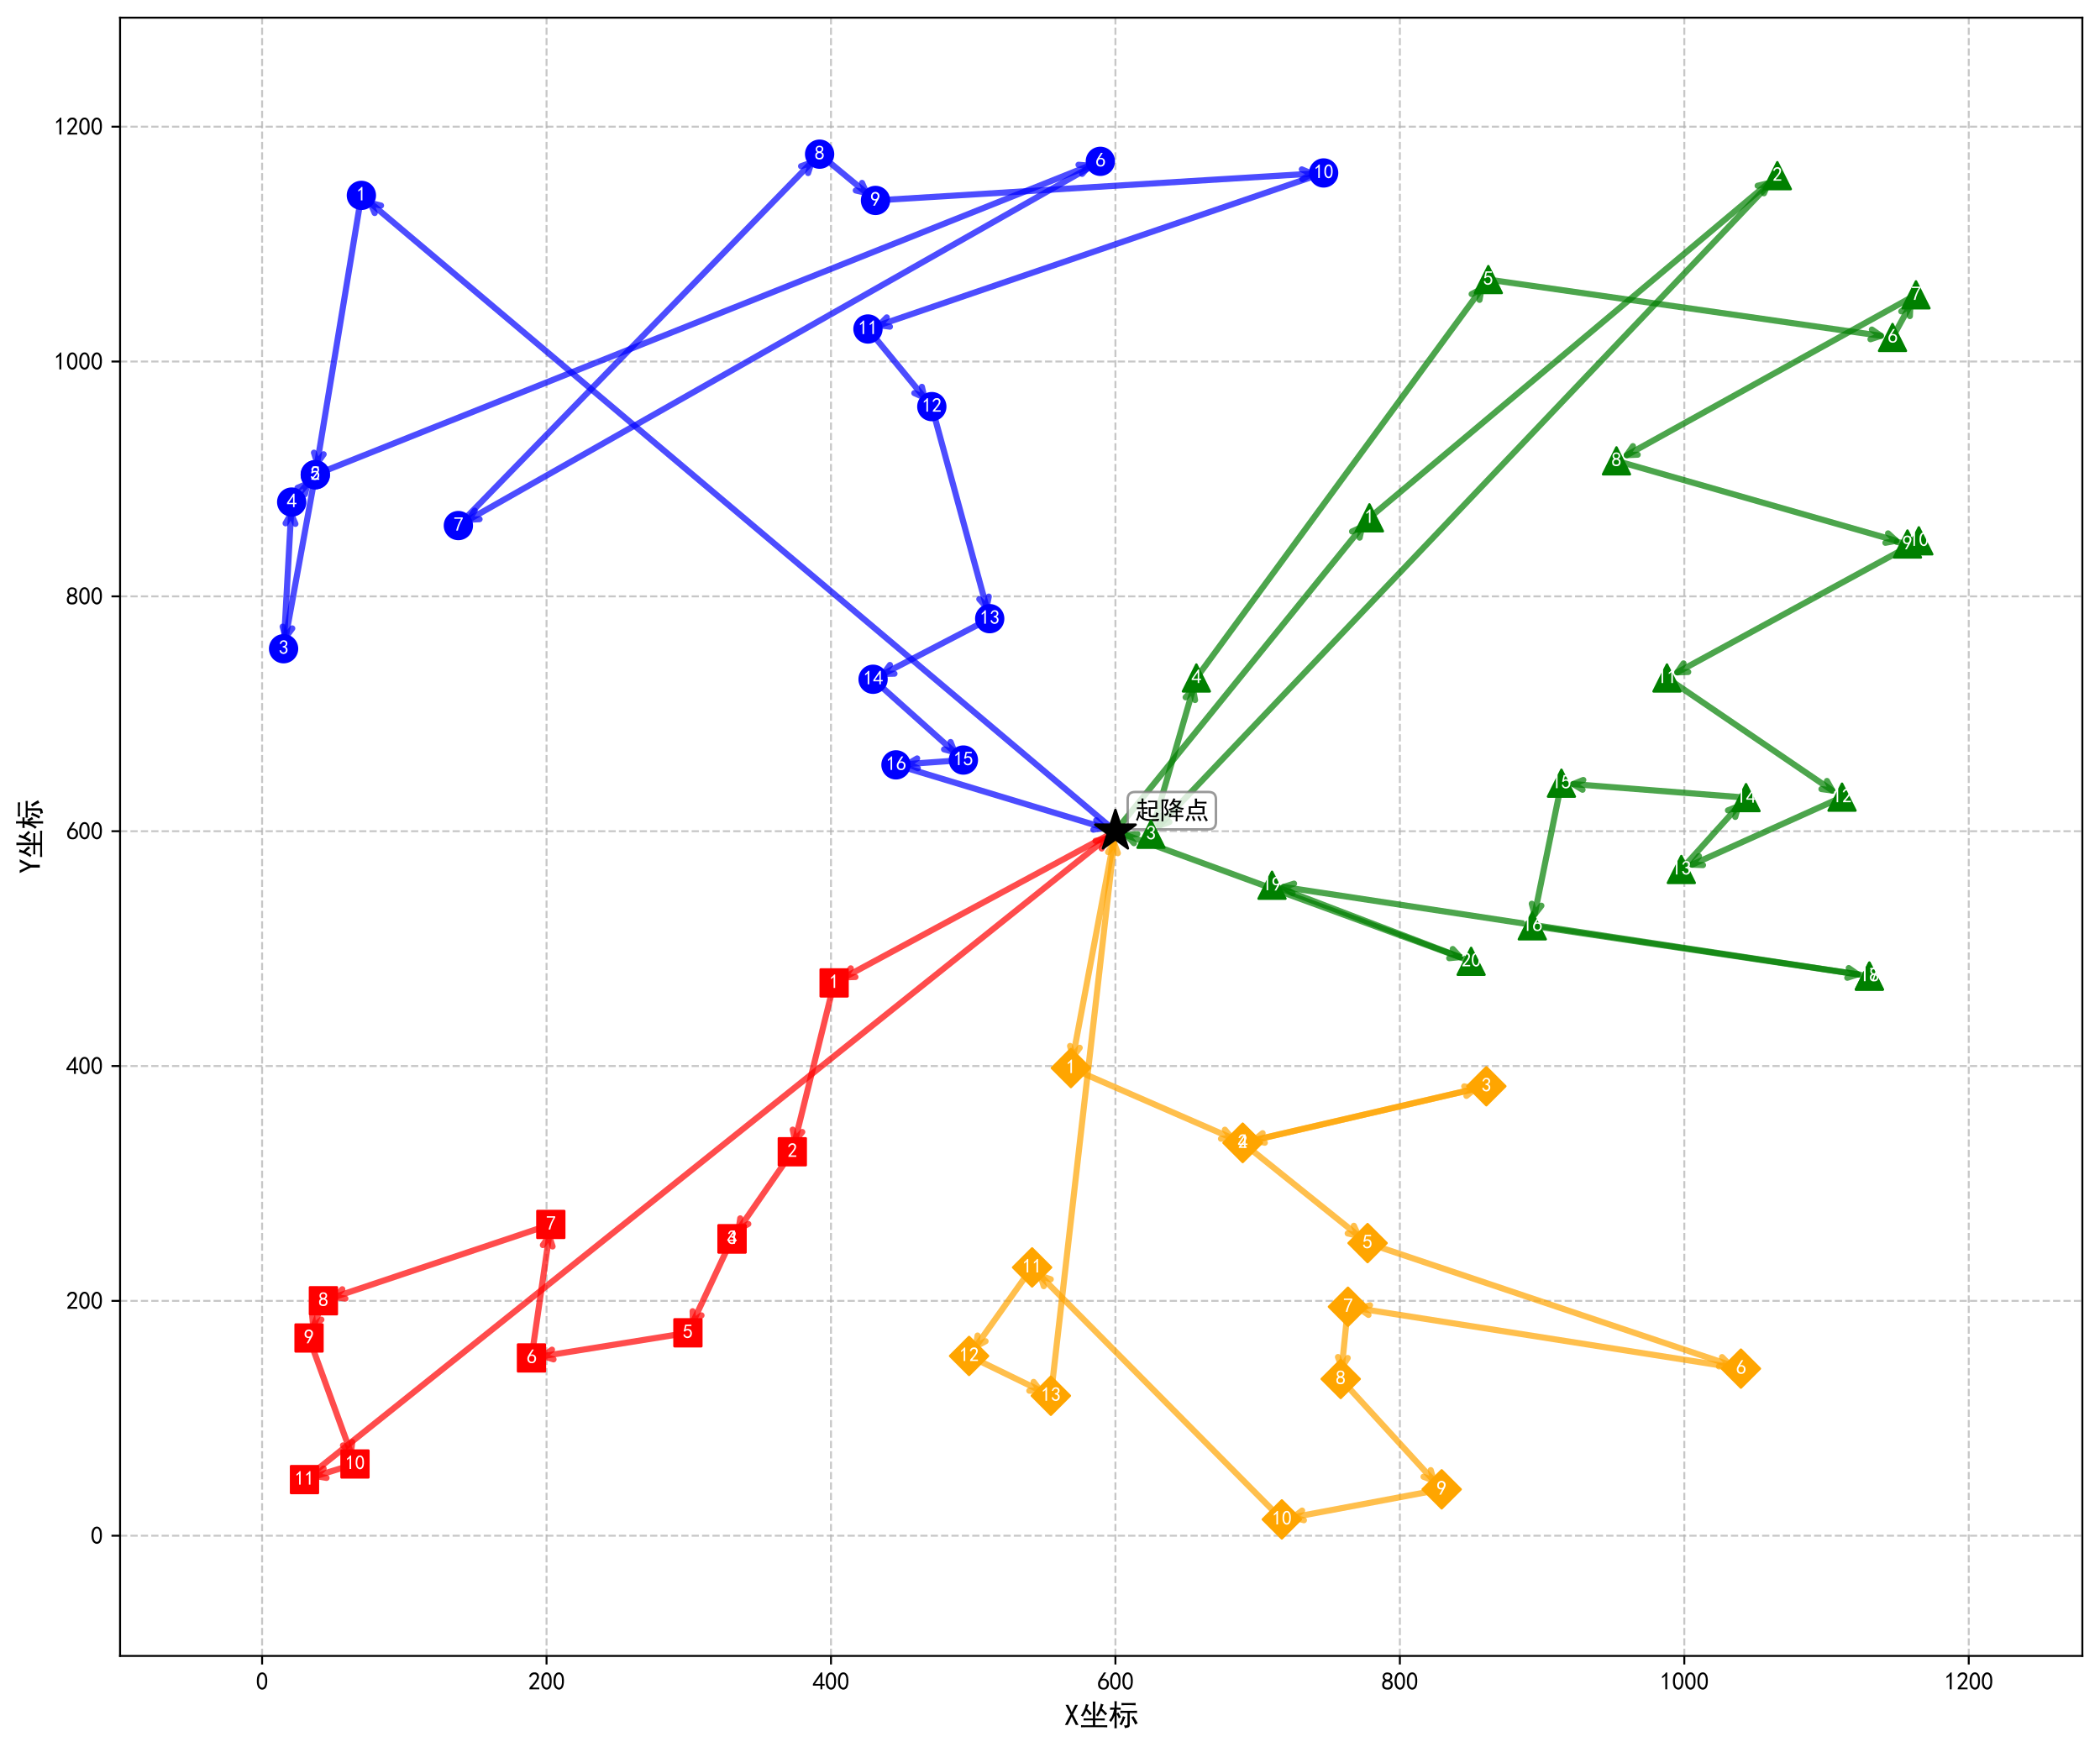 <?xml version="1.0" encoding="utf-8" standalone="no"?>
<!DOCTYPE svg PUBLIC "-//W3C//DTD SVG 1.1//EN"
  "http://www.w3.org/Graphics/SVG/1.1/DTD/svg11.dtd">
<svg xmlns:xlink="http://www.w3.org/1999/xlink" width="856.765pt" height="712.77pt" viewBox="0 0 856.765 712.77" xmlns="http://www.w3.org/2000/svg" version="1.1">
 <defs>
  <style type="text/css">*{stroke-linejoin: round; stroke-linecap: butt}</style>
 </defs>
 <g id="figure_1">
  <g id="patch_1">
   <path d="M 0 712.77 
L 856.765 712.77 
L 856.765 0 
L 0 0 
z
" style="fill: #ffffff"/>
  </g>
  <g id="axes_1">
   <g id="patch_2">
    <path d="M 48.981 675.663 
L 849.565 675.663 
L 849.565 7.2 
L 48.981 7.2 
z
" style="fill: #ffffff"/>
   </g>
   <g id="matplotlib.axis_1">
    <g id="xtick_1">
     <g id="line2d_1">
      <path d="M 106.935 675.663 
L 106.935 7.2 
" clip-path="url(#pfba1a76e49)" style="fill: none; stroke-dasharray: 2.96,1.28; stroke-dashoffset: 0; stroke: #b0b0b0; stroke-opacity: 0.7; stroke-width: 0.8"/>
     </g>
     <g id="line2d_2">
      <defs>
       <path id="m1abb81db23" d="M 0 0 
L 0 3.5 
" style="stroke: #000000; stroke-width: 0.8"/>
      </defs>
      <g>
       <use xlink:href="#m1abb81db23" x="106.935" y="675.663" style="stroke: #000000; stroke-width: 0.8"/>
      </g>
     </g>
     <g id="text_1">
      <!-- 0 -->
      <g transform="translate(104.435 689.538) scale(0.1 -0.1)">
       <defs>
        <path id="SimHei-30" d="M 225 2537 
Q 250 3200 412 3587 
Q 575 3975 875 4225 
Q 1175 4475 1612 4475 
Q 2050 4475 2375 4112 
Q 2700 3750 2800 3200 
Q 2900 2650 2862 1937 
Q 2825 1225 2612 775 
Q 2400 325 1975 150 
Q 1550 -25 1125 187 
Q 700 400 525 750 
Q 350 1100 275 1487 
Q 200 1875 225 2537 
z
M 750 2687 
Q 675 2000 800 1462 
Q 925 925 1212 700 
Q 1500 475 1800 612 
Q 2100 750 2237 1162 
Q 2375 1575 2375 2062 
Q 2375 2550 2337 2950 
Q 2300 3350 2112 3675 
Q 1925 4000 1612 4012 
Q 1300 4025 1062 3700 
Q 825 3375 750 2687 
z
" transform="scale(0.016)"/>
       </defs>
       <use xlink:href="#SimHei-30"/>
      </g>
     </g>
    </g>
    <g id="xtick_2">
     <g id="line2d_3">
      <path d="M 222.982 675.663 
L 222.982 7.2 
" clip-path="url(#pfba1a76e49)" style="fill: none; stroke-dasharray: 2.96,1.28; stroke-dashoffset: 0; stroke: #b0b0b0; stroke-opacity: 0.7; stroke-width: 0.8"/>
     </g>
     <g id="line2d_4">
      <g>
       <use xlink:href="#m1abb81db23" x="222.982" y="675.663" style="stroke: #000000; stroke-width: 0.8"/>
      </g>
     </g>
     <g id="text_2">
      <!-- 200 -->
      <g transform="translate(215.482 689.538) scale(0.1 -0.1)">
       <defs>
        <path id="SimHei-32" d="M 300 250 
Q 325 625 650 925 
Q 975 1225 1475 1862 
Q 1975 2500 2125 2850 
Q 2275 3200 2237 3450 
Q 2200 3700 2000 3862 
Q 1800 4025 1537 4000 
Q 1275 3975 1037 3800 
Q 800 3625 675 3275 
L 200 3350 
Q 400 3925 712 4187 
Q 1025 4450 1450 4475 
Q 1700 4500 1900 4462 
Q 2100 4425 2312 4287 
Q 2525 4150 2662 3875 
Q 2800 3600 2762 3212 
Q 2725 2825 2375 2287 
Q 2025 1750 1025 600 
L 2825 600 
L 2825 150 
L 300 150 
L 300 250 
z
" transform="scale(0.016)"/>
       </defs>
       <use xlink:href="#SimHei-32"/>
       <use xlink:href="#SimHei-30" x="50"/>
       <use xlink:href="#SimHei-30" x="100"/>
      </g>
     </g>
    </g>
    <g id="xtick_3">
     <g id="line2d_5">
      <path d="M 339.029 675.663 
L 339.029 7.2 
" clip-path="url(#pfba1a76e49)" style="fill: none; stroke-dasharray: 2.96,1.28; stroke-dashoffset: 0; stroke: #b0b0b0; stroke-opacity: 0.7; stroke-width: 0.8"/>
     </g>
     <g id="line2d_6">
      <g>
       <use xlink:href="#m1abb81db23" x="339.029" y="675.663" style="stroke: #000000; stroke-width: 0.8"/>
      </g>
     </g>
     <g id="text_3">
      <!-- 400 -->
      <g transform="translate(331.529 689.538) scale(0.1 -0.1)">
       <defs>
        <path id="SimHei-34" d="M 2000 1100 
L 75 1100 
L 75 1525 
L 2100 4450 
L 2475 4450 
L 2475 1525 
L 3075 1525 
L 3075 1100 
L 2475 1100 
L 2475 150 
L 2000 150 
L 2000 1100 
z
M 2000 1525 
L 2000 3500 
L 600 1525 
L 2000 1525 
z
" transform="scale(0.016)"/>
       </defs>
       <use xlink:href="#SimHei-34"/>
       <use xlink:href="#SimHei-30" x="50"/>
       <use xlink:href="#SimHei-30" x="100"/>
      </g>
     </g>
    </g>
    <g id="xtick_4">
     <g id="line2d_7">
      <path d="M 455.075 675.663 
L 455.075 7.2 
" clip-path="url(#pfba1a76e49)" style="fill: none; stroke-dasharray: 2.96,1.28; stroke-dashoffset: 0; stroke: #b0b0b0; stroke-opacity: 0.7; stroke-width: 0.8"/>
     </g>
     <g id="line2d_8">
      <g>
       <use xlink:href="#m1abb81db23" x="455.075" y="675.663" style="stroke: #000000; stroke-width: 0.8"/>
      </g>
     </g>
     <g id="text_4">
      <!-- 600 -->
      <g transform="translate(447.575 689.538) scale(0.1 -0.1)">
       <defs>
        <path id="SimHei-36" d="M 250 1612 
Q 275 1975 387 2225 
Q 500 2475 725 2850 
L 1750 4450 
L 2325 4450 
L 1275 2800 
Q 1950 2975 2350 2750 
Q 2750 2525 2887 2237 
Q 3025 1950 3037 1612 
Q 3050 1275 2937 950 
Q 2825 625 2537 362 
Q 2250 100 1737 75 
Q 1225 50 862 262 
Q 500 475 362 862 
Q 225 1250 250 1612 
z
M 1025 787 
Q 1250 550 1625 525 
Q 2000 500 2250 775 
Q 2500 1050 2500 1575 
Q 2500 2100 2187 2300 
Q 1875 2500 1487 2450 
Q 1100 2400 925 2075 
Q 750 1750 775 1387 
Q 800 1025 1025 787 
z
" transform="scale(0.016)"/>
       </defs>
       <use xlink:href="#SimHei-36"/>
       <use xlink:href="#SimHei-30" x="50"/>
       <use xlink:href="#SimHei-30" x="100"/>
      </g>
     </g>
    </g>
    <g id="xtick_5">
     <g id="line2d_9">
      <path d="M 571.122 675.663 
L 571.122 7.2 
" clip-path="url(#pfba1a76e49)" style="fill: none; stroke-dasharray: 2.96,1.28; stroke-dashoffset: 0; stroke: #b0b0b0; stroke-opacity: 0.7; stroke-width: 0.8"/>
     </g>
     <g id="line2d_10">
      <g>
       <use xlink:href="#m1abb81db23" x="571.122" y="675.663" style="stroke: #000000; stroke-width: 0.8"/>
      </g>
     </g>
     <g id="text_5">
      <!-- 800 -->
      <g transform="translate(563.622 689.538) scale(0.1 -0.1)">
       <defs>
        <path id="SimHei-38" d="M 175 1375 
Q 175 1675 325 1962 
Q 475 2250 825 2425 
Q 525 2600 425 2812 
Q 325 3025 312 3300 
Q 300 3575 387 3775 
Q 475 3975 650 4150 
Q 825 4325 1037 4387 
Q 1250 4450 1500 4450 
Q 1750 4450 1950 4400 
Q 2150 4350 2375 4187 
Q 2600 4025 2700 3725 
Q 2800 3425 2687 3025 
Q 2575 2625 2100 2400 
Q 2525 2275 2700 2012 
Q 2875 1750 2875 1375 
Q 2875 1000 2762 775 
Q 2650 550 2512 400 
Q 2375 250 2137 162 
Q 1900 75 1537 75 
Q 1175 75 912 162 
Q 650 250 475 425 
Q 300 600 237 837 
Q 175 1075 175 1375 
z
M 687 1400 
Q 675 1100 787 875 
Q 900 650 1200 587 
Q 1500 525 1825 600 
Q 2150 675 2275 950 
Q 2400 1225 2362 1500 
Q 2325 1775 2050 1962 
Q 1775 2150 1450 2125 
Q 1125 2100 912 1900 
Q 700 1700 687 1400 
z
M 775 3350 
Q 775 3100 950 2875 
Q 1125 2650 1500 2650 
Q 1875 2650 2062 2875 
Q 2250 3100 2237 3412 
Q 2225 3725 2012 3875 
Q 1800 4025 1437 4000 
Q 1075 3975 925 3787 
Q 775 3600 775 3350 
z
" transform="scale(0.016)"/>
       </defs>
       <use xlink:href="#SimHei-38"/>
       <use xlink:href="#SimHei-30" x="50"/>
       <use xlink:href="#SimHei-30" x="100"/>
      </g>
     </g>
    </g>
    <g id="xtick_6">
     <g id="line2d_11">
      <path d="M 687.169 675.663 
L 687.169 7.2 
" clip-path="url(#pfba1a76e49)" style="fill: none; stroke-dasharray: 2.96,1.28; stroke-dashoffset: 0; stroke: #b0b0b0; stroke-opacity: 0.7; stroke-width: 0.8"/>
     </g>
     <g id="line2d_12">
      <g>
       <use xlink:href="#m1abb81db23" x="687.169" y="675.663" style="stroke: #000000; stroke-width: 0.8"/>
      </g>
     </g>
     <g id="text_6">
      <!-- 1000 -->
      <g transform="translate(677.169 689.538) scale(0.1 -0.1)">
       <defs>
        <path id="SimHei-31" d="M 1400 3600 
Q 1075 3275 575 2975 
L 575 3450 
Q 1200 3875 1600 4450 
L 1900 4450 
L 1900 150 
L 1400 150 
L 1400 3600 
z
" transform="scale(0.016)"/>
       </defs>
       <use xlink:href="#SimHei-31"/>
       <use xlink:href="#SimHei-30" x="50"/>
       <use xlink:href="#SimHei-30" x="100"/>
       <use xlink:href="#SimHei-30" x="150"/>
      </g>
     </g>
    </g>
    <g id="xtick_7">
     <g id="line2d_13">
      <path d="M 803.216 675.663 
L 803.216 7.2 
" clip-path="url(#pfba1a76e49)" style="fill: none; stroke-dasharray: 2.96,1.28; stroke-dashoffset: 0; stroke: #b0b0b0; stroke-opacity: 0.7; stroke-width: 0.8"/>
     </g>
     <g id="line2d_14">
      <g>
       <use xlink:href="#m1abb81db23" x="803.216" y="675.663" style="stroke: #000000; stroke-width: 0.8"/>
      </g>
     </g>
     <g id="text_7">
      <!-- 1200 -->
      <g transform="translate(793.216 689.538) scale(0.1 -0.1)">
       <use xlink:href="#SimHei-31"/>
       <use xlink:href="#SimHei-32" x="50"/>
       <use xlink:href="#SimHei-30" x="100"/>
       <use xlink:href="#SimHei-30" x="150"/>
      </g>
     </g>
    </g>
    <g id="text_8">
     <!-- X坐标 -->
     <g transform="translate(434.273 704.07) scale(0.12 -0.12)">
      <defs>
       <path id="SimHei-58" d="M 3000 125 
L 2400 125 
L 1550 1875 
L 700 125 
L 100 125 
L 1275 2375 
L 225 4400 
L 825 4400 
L 1550 2850 
L 2275 4400 
L 2875 4400 
L 1825 2375 
L 3000 125 
z
" transform="scale(0.016)"/>
       <path id="SimHei-5750" d="M 3450 5100 
Q 3425 4675 3425 4150 
L 3425 1500 
L 4550 1500 
Q 4975 1500 5450 1525 
L 5450 1075 
Q 5000 1100 4500 1100 
L 3425 1100 
L 3425 50 
L 5075 50 
Q 5500 50 5975 75 
L 5975 -375 
Q 5525 -350 5075 -350 
L 1475 -350 
Q 925 -350 400 -375 
L 400 75 
Q 925 50 1475 50 
L 2925 50 
L 2925 1100 
L 2050 1100 
Q 1450 1100 950 1075 
L 950 1525 
Q 1450 1500 2050 1500 
L 2925 1500 
L 2925 4150 
Q 2925 4675 2900 5100 
L 3450 5100 
z
M 5200 4450 
Q 5050 4250 4825 3600 
Q 5200 3300 5975 2500 
Q 5775 2400 5575 2150 
Q 5075 2800 4650 3150 
Q 4375 2500 3975 1925 
Q 3725 2125 3525 2200 
Q 3875 2575 4212 3362 
Q 4550 4150 4600 4650 
Q 4900 4525 5200 4450 
z
M 350 2150 
Q 600 2375 950 3087 
Q 1300 3800 1450 4575 
Q 1625 4475 2050 4400 
Q 1950 4275 1862 4050 
Q 1775 3825 1700 3575 
Q 2400 2950 2700 2475 
Q 2425 2325 2250 2150 
Q 2025 2550 1887 2725 
Q 1750 2900 1500 3125 
Q 1250 2525 800 1875 
Q 575 2050 350 2150 
z
" transform="scale(0.016)"/>
       <path id="SimHei-6807" d="M 1275 4400 
Q 1275 4800 1250 5175 
L 1750 5175 
Q 1725 4825 1725 4400 
L 1725 3800 
Q 2125 3800 2575 3825 
L 2575 3350 
Q 2125 3375 1725 3375 
L 1725 2525 
Q 1900 2650 2075 2800 
Q 2400 2275 2650 1775 
Q 2375 1650 2175 1500 
Q 2025 2000 1725 2425 
L 1725 475 
Q 1725 -50 1750 -575 
L 1250 -575 
Q 1275 -25 1275 475 
L 1275 2100 
Q 1025 1400 500 750 
Q 350 950 125 1125 
Q 550 1550 812 2187 
Q 1075 2825 1150 3375 
Q 675 3375 325 3325 
L 325 3825 
Q 800 3800 1275 3800 
L 1275 4400 
z
M 5175 3125 
Q 5675 3125 6050 3150 
L 6050 2675 
Q 5675 2700 5275 2700 
L 4500 2700 
L 4500 175 
Q 4500 -225 4275 -350 
Q 4050 -475 3475 -550 
Q 3425 -250 3275 25 
Q 3775 25 3900 62 
Q 4025 100 4025 350 
L 4025 2700 
L 3400 2700 
Q 2775 2700 2500 2650 
L 2500 3150 
Q 2825 3125 3400 3125 
L 5175 3125 
z
M 4900 4775 
Q 5425 4775 5750 4800 
L 5750 4300 
Q 5275 4350 4750 4350 
L 3525 4350 
Q 3125 4350 2750 4300 
L 2750 4800 
Q 3100 4775 3525 4775 
L 4900 4775 
z
M 5275 2025 
Q 5825 1175 6200 500 
Q 5925 375 5650 200 
Q 5375 925 4825 1725 
Q 5075 1850 5275 2025 
z
M 3600 1775 
Q 3500 1625 3225 975 
Q 2950 325 2800 50 
Q 2575 175 2300 275 
Q 2625 775 2787 1187 
Q 2950 1600 3050 2000 
Q 3325 1875 3600 1775 
z
" transform="scale(0.016)"/>
      </defs>
      <use xlink:href="#SimHei-58"/>
      <use xlink:href="#SimHei-5750" x="50"/>
      <use xlink:href="#SimHei-6807" x="150"/>
     </g>
    </g>
   </g>
   <g id="matplotlib.axis_2">
    <g id="ytick_1">
     <g id="line2d_15">
      <path d="M 48.981 626.618 
L 849.565 626.618 
" clip-path="url(#pfba1a76e49)" style="fill: none; stroke-dasharray: 2.96,1.28; stroke-dashoffset: 0; stroke: #b0b0b0; stroke-opacity: 0.7; stroke-width: 0.8"/>
     </g>
     <g id="line2d_16">
      <defs>
       <path id="mbd73cca044" d="M 0 0 
L -3.5 0 
" style="stroke: #000000; stroke-width: 0.8"/>
      </defs>
      <g>
       <use xlink:href="#mbd73cca044" x="48.981" y="626.618" style="stroke: #000000; stroke-width: 0.8"/>
      </g>
     </g>
     <g id="text_9">
      <!-- 0 -->
      <g transform="translate(36.981 630.055) scale(0.1 -0.1)">
       <use xlink:href="#SimHei-30"/>
      </g>
     </g>
    </g>
    <g id="ytick_2">
     <g id="line2d_17">
      <path d="M 48.981 530.797 
L 849.565 530.797 
" clip-path="url(#pfba1a76e49)" style="fill: none; stroke-dasharray: 2.96,1.28; stroke-dashoffset: 0; stroke: #b0b0b0; stroke-opacity: 0.7; stroke-width: 0.8"/>
     </g>
     <g id="line2d_18">
      <g>
       <use xlink:href="#mbd73cca044" x="48.981" y="530.797" style="stroke: #000000; stroke-width: 0.8"/>
      </g>
     </g>
     <g id="text_10">
      <!-- 200 -->
      <g transform="translate(26.981 534.235) scale(0.1 -0.1)">
       <use xlink:href="#SimHei-32"/>
       <use xlink:href="#SimHei-30" x="50"/>
       <use xlink:href="#SimHei-30" x="100"/>
      </g>
     </g>
    </g>
    <g id="ytick_3">
     <g id="line2d_19">
      <path d="M 48.981 434.977 
L 849.565 434.977 
" clip-path="url(#pfba1a76e49)" style="fill: none; stroke-dasharray: 2.96,1.28; stroke-dashoffset: 0; stroke: #b0b0b0; stroke-opacity: 0.7; stroke-width: 0.8"/>
     </g>
     <g id="line2d_20">
      <g>
       <use xlink:href="#mbd73cca044" x="48.981" y="434.977" style="stroke: #000000; stroke-width: 0.8"/>
      </g>
     </g>
     <g id="text_11">
      <!-- 400 -->
      <g transform="translate(26.981 438.414) scale(0.1 -0.1)">
       <use xlink:href="#SimHei-34"/>
       <use xlink:href="#SimHei-30" x="50"/>
       <use xlink:href="#SimHei-30" x="100"/>
      </g>
     </g>
    </g>
    <g id="ytick_4">
     <g id="line2d_21">
      <path d="M 48.981 339.156 
L 849.565 339.156 
" clip-path="url(#pfba1a76e49)" style="fill: none; stroke-dasharray: 2.96,1.28; stroke-dashoffset: 0; stroke: #b0b0b0; stroke-opacity: 0.7; stroke-width: 0.8"/>
     </g>
     <g id="line2d_22">
      <g>
       <use xlink:href="#mbd73cca044" x="48.981" y="339.156" style="stroke: #000000; stroke-width: 0.8"/>
      </g>
     </g>
     <g id="text_12">
      <!-- 600 -->
      <g transform="translate(26.981 342.593) scale(0.1 -0.1)">
       <use xlink:href="#SimHei-36"/>
       <use xlink:href="#SimHei-30" x="50"/>
       <use xlink:href="#SimHei-30" x="100"/>
      </g>
     </g>
    </g>
    <g id="ytick_5">
     <g id="line2d_23">
      <path d="M 48.981 243.335 
L 849.565 243.335 
" clip-path="url(#pfba1a76e49)" style="fill: none; stroke-dasharray: 2.96,1.28; stroke-dashoffset: 0; stroke: #b0b0b0; stroke-opacity: 0.7; stroke-width: 0.8"/>
     </g>
     <g id="line2d_24">
      <g>
       <use xlink:href="#mbd73cca044" x="48.981" y="243.335" style="stroke: #000000; stroke-width: 0.8"/>
      </g>
     </g>
     <g id="text_13">
      <!-- 800 -->
      <g transform="translate(26.981 246.773) scale(0.1 -0.1)">
       <use xlink:href="#SimHei-38"/>
       <use xlink:href="#SimHei-30" x="50"/>
       <use xlink:href="#SimHei-30" x="100"/>
      </g>
     </g>
    </g>
    <g id="ytick_6">
     <g id="line2d_25">
      <path d="M 48.981 147.515 
L 849.565 147.515 
" clip-path="url(#pfba1a76e49)" style="fill: none; stroke-dasharray: 2.96,1.28; stroke-dashoffset: 0; stroke: #b0b0b0; stroke-opacity: 0.7; stroke-width: 0.8"/>
     </g>
     <g id="line2d_26">
      <g>
       <use xlink:href="#mbd73cca044" x="48.981" y="147.515" style="stroke: #000000; stroke-width: 0.8"/>
      </g>
     </g>
     <g id="text_14">
      <!-- 1000 -->
      <g transform="translate(21.981 150.952) scale(0.1 -0.1)">
       <use xlink:href="#SimHei-31"/>
       <use xlink:href="#SimHei-30" x="50"/>
       <use xlink:href="#SimHei-30" x="100"/>
       <use xlink:href="#SimHei-30" x="150"/>
      </g>
     </g>
    </g>
    <g id="ytick_7">
     <g id="line2d_27">
      <path d="M 48.981 51.694 
L 849.565 51.694 
" clip-path="url(#pfba1a76e49)" style="fill: none; stroke-dasharray: 2.96,1.28; stroke-dashoffset: 0; stroke: #b0b0b0; stroke-opacity: 0.7; stroke-width: 0.8"/>
     </g>
     <g id="line2d_28">
      <g>
       <use xlink:href="#mbd73cca044" x="48.981" y="51.694" style="stroke: #000000; stroke-width: 0.8"/>
      </g>
     </g>
     <g id="text_15">
      <!-- 1200 -->
      <g transform="translate(21.981 55.132) scale(0.1 -0.1)">
       <use xlink:href="#SimHei-31"/>
       <use xlink:href="#SimHei-32" x="50"/>
       <use xlink:href="#SimHei-30" x="100"/>
       <use xlink:href="#SimHei-30" x="150"/>
      </g>
     </g>
    </g>
    <g id="text_16">
     <!-- Y坐标 -->
     <g transform="translate(16.481 356.432) rotate(-90) scale(0.12 -0.12)">
      <defs>
       <path id="SimHei-59" d="M 3025 4400 
L 1850 2050 
L 1850 125 
L 1275 125 
L 1275 2050 
L 100 4400 
L 675 4400 
L 1550 2575 
L 1575 2575 
L 2450 4400 
L 3025 4400 
z
" transform="scale(0.016)"/>
      </defs>
      <use xlink:href="#SimHei-59"/>
      <use xlink:href="#SimHei-5750" x="50"/>
      <use xlink:href="#SimHei-6807" x="150"/>
     </g>
    </g>
   </g>
   <g id="patch_3">
    <path d="M 48.981 675.663 
L 48.981 7.2 
" style="fill: none; stroke: #000000; stroke-width: 0.8; stroke-linejoin: miter; stroke-linecap: square"/>
   </g>
   <g id="patch_4">
    <path d="M 849.565 675.663 
L 849.565 7.2 
" style="fill: none; stroke: #000000; stroke-width: 0.8; stroke-linejoin: miter; stroke-linecap: square"/>
   </g>
   <g id="patch_5">
    <path d="M 48.981 675.663 
L 849.565 675.663 
" style="fill: none; stroke: #000000; stroke-width: 0.8; stroke-linejoin: miter; stroke-linecap: square"/>
   </g>
   <g id="patch_6">
    <path d="M 48.981 7.2 
L 849.565 7.2 
" style="fill: none; stroke: #000000; stroke-width: 0.8; stroke-linejoin: miter; stroke-linecap: square"/>
   </g>
   <g id="patch_7">
    <path d="M 453.547 337.867 
Q 301.256 209.44 151.102 82.814 
" style="fill: none; opacity: 0.7; stroke: #0000ff; stroke-width: 2.5; stroke-linecap: round"/>
    <path d="M 152.87 86.921 
L 151.102 82.814 
L 155.449 83.863 
" style="fill: none; opacity: 0.7; stroke: #0000ff; stroke-width: 2.5; stroke-linecap: round"/>
   </g>
   <g id="patch_8">
    <path d="M 147.11 81.694 
Q 138.036 136.711 129.416 188.97 
" style="fill: none; opacity: 0.7; stroke: #0000ff; stroke-width: 2.5; stroke-linecap: round"/>
    <path d="M 132.04 185.349 
L 129.416 188.97 
L 128.094 184.698 
" style="fill: none; opacity: 0.7; stroke: #0000ff; stroke-width: 2.5; stroke-linecap: round"/>
   </g>
   <g id="patch_9">
    <path d="M 128.276 195.672 
Q 122.166 229.204 116.556 259.986 
" style="fill: none; opacity: 0.7; stroke: #0000ff; stroke-width: 2.5; stroke-linecap: round"/>
    <path d="M 119.241 256.409 
L 116.556 259.986 
L 115.306 255.692 
" style="fill: none; opacity: 0.7; stroke: #0000ff; stroke-width: 2.5; stroke-linecap: round"/>
   </g>
   <g id="patch_10">
    <path d="M 115.807 262.706 
Q 117.35 234.782 118.739 209.649 
" style="fill: none; opacity: 0.7; stroke: #0000ff; stroke-width: 2.5; stroke-linecap: round"/>
    <path d="M 116.522 213.532 
L 118.739 209.649 
L 120.516 213.753 
" style="fill: none; opacity: 0.7; stroke: #0000ff; stroke-width: 2.5; stroke-linecap: round"/>
   </g>
   <g id="patch_11">
    <path d="M 120.309 203.351 
Q 123.819 199.283 125.503 197.332 
" style="fill: none; opacity: 0.7; stroke: #0000ff; stroke-width: 2.5; stroke-linecap: round"/>
    <path d="M 121.375 199.054 
L 125.503 197.332 
L 124.404 201.667 
" style="fill: none; opacity: 0.7; stroke: #0000ff; stroke-width: 2.5; stroke-linecap: round"/>
   </g>
   <g id="patch_12">
    <path d="M 130.495 192.958 
Q 288.781 129.764 444.47 67.606 
" style="fill: none; opacity: 0.7; stroke: #0000ff; stroke-width: 2.5; stroke-linecap: round"/>
    <path d="M 440.014 67.232 
L 444.47 67.606 
L 441.497 70.947 
" style="fill: none; opacity: 0.7; stroke: #0000ff; stroke-width: 2.5; stroke-linecap: round"/>
   </g>
   <g id="patch_13">
    <path d="M 447.186 66.814 
Q 317.968 140.135 191.181 212.077 
" style="fill: none; opacity: 0.7; stroke: #0000ff; stroke-width: 2.5; stroke-linecap: round"/>
    <path d="M 195.647 211.843 
L 191.181 212.077 
L 193.673 208.364 
" style="fill: none; opacity: 0.7; stroke: #0000ff; stroke-width: 2.5; stroke-linecap: round"/>
   </g>
   <g id="patch_14">
    <path d="M 188.404 213.01 
Q 260.699 138.673 331.046 66.341 
" style="fill: none; opacity: 0.7; stroke: #0000ff; stroke-width: 2.5; stroke-linecap: round"/>
    <path d="M 326.823 67.814 
L 331.046 66.341 
L 329.691 70.602 
" style="fill: none; opacity: 0.7; stroke: #0000ff; stroke-width: 2.5; stroke-linecap: round"/>
   </g>
   <g id="patch_15">
    <path d="M 335.926 64.18 
Q 345.788 72.344 353.498 78.725 
" style="fill: none; opacity: 0.7; stroke: #0000ff; stroke-width: 2.5; stroke-linecap: round"/>
    <path d="M 351.692 74.634 
L 353.498 78.725 
L 349.141 77.715 
" style="fill: none; opacity: 0.7; stroke: #0000ff; stroke-width: 2.5; stroke-linecap: round"/>
   </g>
   <g id="patch_16">
    <path d="M 359.185 81.66 
Q 448.606 76.176 535.237 70.864 
" style="fill: none; opacity: 0.7; stroke: #0000ff; stroke-width: 2.5; stroke-linecap: round"/>
    <path d="M 531.122 69.113 
L 535.237 70.864 
L 531.367 73.105 
" style="fill: none; opacity: 0.7; stroke: #0000ff; stroke-width: 2.5; stroke-linecap: round"/>
   </g>
   <g id="patch_17">
    <path d="M 538.129 71.219 
Q 447.067 102.408 358.649 132.691 
" style="fill: none; opacity: 0.7; stroke: #0000ff; stroke-width: 2.5; stroke-linecap: round"/>
    <path d="M 363.081 133.287 
L 358.649 132.691 
L 361.785 129.503 
" style="fill: none; opacity: 0.7; stroke: #0000ff; stroke-width: 2.5; stroke-linecap: round"/>
   </g>
   <g id="patch_18">
    <path d="M 355.385 135.788 
Q 367.139 150.076 377.118 162.206 
" style="fill: none; opacity: 0.7; stroke: #0000ff; stroke-width: 2.5; stroke-linecap: round"/>
    <path d="M 376.121 157.846 
L 377.118 162.206 
L 373.032 160.387 
" style="fill: none; opacity: 0.7; stroke: #0000ff; stroke-width: 2.5; stroke-linecap: round"/>
   </g>
   <g id="patch_19">
    <path d="M 380.694 167.843 
Q 391.975 209.176 402.52 247.813 
" style="fill: none; opacity: 0.7; stroke: #0000ff; stroke-width: 2.5; stroke-linecap: round"/>
    <path d="M 403.397 243.428 
L 402.52 247.813 
L 399.538 244.481 
" style="fill: none; opacity: 0.7; stroke: #0000ff; stroke-width: 2.5; stroke-linecap: round"/>
   </g>
   <g id="patch_20">
    <path d="M 402.008 253.36 
Q 379.994 264.799 360.459 274.949 
" style="fill: none; opacity: 0.7; stroke: #0000ff; stroke-width: 2.5; stroke-linecap: round"/>
    <path d="M 364.931 274.879 
L 360.459 274.949 
L 363.086 271.33 
" style="fill: none; opacity: 0.7; stroke: #0000ff; stroke-width: 2.5; stroke-linecap: round"/>
   </g>
   <g id="patch_21">
    <path d="M 357.694 278.494 
Q 374.626 293.641 389.474 306.925 
" style="fill: none; opacity: 0.7; stroke: #0000ff; stroke-width: 2.5; stroke-linecap: round"/>
    <path d="M 387.826 302.767 
L 389.474 306.925 
L 385.159 305.748 
" style="fill: none; opacity: 0.7; stroke: #0000ff; stroke-width: 2.5; stroke-linecap: round"/>
   </g>
   <g id="patch_22">
    <path d="M 391.051 310.265 
Q 379.296 311.105 370.329 311.745 
" style="fill: none; opacity: 0.7; stroke: #0000ff; stroke-width: 2.5; stroke-linecap: round"/>
    <path d="M 374.461 313.455 
L 370.329 311.745 
L 374.176 309.465 
" style="fill: none; opacity: 0.7; stroke: #0000ff; stroke-width: 2.5; stroke-linecap: round"/>
   </g>
   <g id="patch_23">
    <path d="M 367.461 312.666 
Q 410.312 325.622 450.488 337.769 
" style="fill: none; opacity: 0.7; stroke: #0000ff; stroke-width: 2.5; stroke-linecap: round"/>
    <path d="M 447.238 334.697 
L 450.488 337.769 
L 446.08 338.526 
" style="fill: none; opacity: 0.7; stroke: #0000ff; stroke-width: 2.5; stroke-linecap: round"/>
   </g>
   <g id="patch_24">
    <path d="M 453.314 340.106 
Q 397.69 370.106 344.527 398.779 
" style="fill: none; opacity: 0.7; stroke: #ff0000; stroke-width: 2.5; stroke-linecap: round"/>
    <path d="M 348.997 398.64 
L 344.527 398.779 
L 347.099 395.12 
" style="fill: none; opacity: 0.7; stroke: #ff0000; stroke-width: 2.5; stroke-linecap: round"/>
   </g>
   <g id="patch_25">
    <path d="M 339.825 402.995 
Q 331.776 435.502 324.399 465.297 
" style="fill: none; opacity: 0.7; stroke: #ff0000; stroke-width: 2.5; stroke-linecap: round"/>
    <path d="M 327.301 461.895 
L 324.399 465.297 
L 323.419 460.933 
" style="fill: none; opacity: 0.7; stroke: #ff0000; stroke-width: 2.5; stroke-linecap: round"/>
   </g>
   <g id="patch_26">
    <path d="M 322.109 471.594 
Q 310.946 487.724 301.373 501.557 
" style="fill: none; opacity: 0.7; stroke: #ff0000; stroke-width: 2.5; stroke-linecap: round"/>
    <path d="M 305.294 499.406 
L 301.373 501.557 
L 302.005 497.13 
" style="fill: none; opacity: 0.7; stroke: #ff0000; stroke-width: 2.5; stroke-linecap: round"/>
   </g>
   <g id="patch_27">
    <path d="M 298.644 505.5 
Q 298.644 505.5 298.644 505.5 
" style="fill: none; opacity: 0.7; stroke: #ff0000; stroke-width: 2.5; stroke-linecap: round"/>
   </g>
   <g id="patch_28">
    <path d="M 297.796 507.309 
Q 289.652 524.662 282.696 539.484 
" style="fill: none; opacity: 0.7; stroke: #ff0000; stroke-width: 2.5; stroke-linecap: round"/>
    <path d="M 286.206 536.713 
L 282.696 539.484 
L 282.585 535.013 
" style="fill: none; opacity: 0.7; stroke: #ff0000; stroke-width: 2.5; stroke-linecap: round"/>
   </g>
   <g id="patch_29">
    <path d="M 278.682 544.146 
Q 248.744 548.955 221.565 553.321 
" style="fill: none; opacity: 0.7; stroke: #ff0000; stroke-width: 2.5; stroke-linecap: round"/>
    <path d="M 225.832 554.661 
L 221.565 553.321 
L 225.198 550.712 
" style="fill: none; opacity: 0.7; stroke: #ff0000; stroke-width: 2.5; stroke-linecap: round"/>
   </g>
   <g id="patch_30">
    <path d="M 217.118 552.103 
Q 220.777 526.844 224.035 504.351 
" style="fill: none; opacity: 0.7; stroke: #ff0000; stroke-width: 2.5; stroke-linecap: round"/>
    <path d="M 221.483 508.023 
L 224.035 504.351 
L 225.441 508.596 
" style="fill: none; opacity: 0.7; stroke: #ff0000; stroke-width: 2.5; stroke-linecap: round"/>
   </g>
   <g id="patch_31">
    <path d="M 222.828 500.243 
Q 178.333 515.178 136.487 529.224 
" style="fill: none; opacity: 0.7; stroke: #ff0000; stroke-width: 2.5; stroke-linecap: round"/>
    <path d="M 140.916 529.847 
L 136.487 529.224 
L 139.643 526.055 
" style="fill: none; opacity: 0.7; stroke: #ff0000; stroke-width: 2.5; stroke-linecap: round"/>
   </g>
   <g id="patch_32">
    <path d="M 131.223 532.614 
Q 129.013 538.344 127.808 541.465 
" style="fill: none; opacity: 0.7; stroke: #ff0000; stroke-width: 2.5; stroke-linecap: round"/>
    <path d="M 131.114 538.454 
L 127.808 541.465 
L 127.382 537.014 
" style="fill: none; opacity: 0.7; stroke: #ff0000; stroke-width: 2.5; stroke-linecap: round"/>
   </g>
   <g id="patch_33">
    <path d="M 126.768 547.816 
Q 135.454 571.642 143.183 592.841 
" style="fill: none; opacity: 0.7; stroke: #ff0000; stroke-width: 2.5; stroke-linecap: round"/>
    <path d="M 143.691 588.398 
L 143.183 592.841 
L 139.933 589.768 
" style="fill: none; opacity: 0.7; stroke: #ff0000; stroke-width: 2.5; stroke-linecap: round"/>
   </g>
   <g id="patch_34">
    <path d="M 142.916 597.935 
Q 134.527 600.53 128.808 602.299 
" style="fill: none; opacity: 0.7; stroke: #ff0000; stroke-width: 2.5; stroke-linecap: round"/>
    <path d="M 133.22 603.028 
L 128.808 602.299 
L 132.038 599.206 
" style="fill: none; opacity: 0.7; stroke: #ff0000; stroke-width: 2.5; stroke-linecap: round"/>
   </g>
   <g id="patch_35">
    <path d="M 125.788 602.467 
Q 289.652 471.435 451.332 342.149 
" style="fill: none; opacity: 0.7; stroke: #ff0000; stroke-width: 2.5; stroke-linecap: round"/>
    <path d="M 446.959 343.085 
L 451.332 342.149 
L 449.457 346.209 
" style="fill: none; opacity: 0.7; stroke: #ff0000; stroke-width: 2.5; stroke-linecap: round"/>
   </g>
   <g id="patch_36">
    <path d="M 456.336 337.601 
Q 506.891 275.219 555.686 215.008 
" style="fill: none; opacity: 0.7; stroke: #008000; stroke-width: 2.5; stroke-linecap: round"/>
    <path d="M 551.614 216.857 
L 555.686 215.008 
L 554.722 219.375 
" style="fill: none; opacity: 0.7; stroke: #008000; stroke-width: 2.5; stroke-linecap: round"/>
   </g>
   <g id="patch_37">
    <path d="M 560.236 209.999 
Q 641.91 141.479 721.443 74.755 
" style="fill: none; opacity: 0.7; stroke: #008000; stroke-width: 2.5; stroke-linecap: round"/>
    <path d="M 717.093 75.793 
L 721.443 74.755 
L 719.664 78.858 
" style="fill: none; opacity: 0.7; stroke: #008000; stroke-width: 2.5; stroke-linecap: round"/>
   </g>
   <g id="patch_38">
    <path d="M 723.738 73.122 
Q 597.349 206.037 472.886 336.926 
" style="fill: none; opacity: 0.7; stroke: #008000; stroke-width: 2.5; stroke-linecap: round"/>
    <path d="M 477.092 335.406 
L 472.886 336.926 
L 474.193 332.649 
" style="fill: none; opacity: 0.7; stroke: #008000; stroke-width: 2.5; stroke-linecap: round"/>
   </g>
   <g id="patch_39">
    <path d="M 470.138 338.483 
Q 478.835 308.519 486.754 281.239 
" style="fill: none; opacity: 0.7; stroke: #008000; stroke-width: 2.5; stroke-linecap: round"/>
    <path d="M 483.718 284.523 
L 486.754 281.239 
L 487.559 285.638 
" style="fill: none; opacity: 0.7; stroke: #008000; stroke-width: 2.5; stroke-linecap: round"/>
   </g>
   <g id="patch_40">
    <path d="M 489.274 275.018 
Q 547.652 195.353 604.378 117.941 
" style="fill: none; opacity: 0.7; stroke: #008000; stroke-width: 2.5; stroke-linecap: round"/>
    <path d="M 600.401 119.986 
L 604.378 117.941 
L 603.627 122.35 
" style="fill: none; opacity: 0.7; stroke: #008000; stroke-width: 2.5; stroke-linecap: round"/>
   </g>
   <g id="patch_41">
    <path d="M 609.193 114.357 
Q 689.663 125.883 767.367 137.013 
" style="fill: none; opacity: 0.7; stroke: #008000; stroke-width: 2.5; stroke-linecap: round"/>
    <path d="M 763.691 134.466 
L 767.367 137.013 
L 763.124 138.426 
" style="fill: none; opacity: 0.7; stroke: #008000; stroke-width: 2.5; stroke-linecap: round"/>
   </g>
   <g id="patch_42">
    <path d="M 773.08 135.94 
Q 776.902 128.997 779.376 124.503 
" style="fill: none; opacity: 0.7; stroke: #008000; stroke-width: 2.5; stroke-linecap: round"/>
    <path d="M 775.695 127.042 
L 779.376 124.503 
L 779.199 128.971 
" style="fill: none; opacity: 0.7; stroke: #008000; stroke-width: 2.5; stroke-linecap: round"/>
   </g>
   <g id="patch_43">
    <path d="M 779.94 121.271 
Q 720.589 154.175 663.682 185.724 
" style="fill: none; opacity: 0.7; stroke: #008000; stroke-width: 2.5; stroke-linecap: round"/>
    <path d="M 668.15 185.533 
L 663.682 185.724 
L 666.211 182.035 
" style="fill: none; opacity: 0.7; stroke: #008000; stroke-width: 2.5; stroke-linecap: round"/>
   </g>
   <g id="patch_44">
    <path d="M 661.415 188.597 
Q 718.851 205.008 773.599 220.651 
" style="fill: none; opacity: 0.7; stroke: #008000; stroke-width: 2.5; stroke-linecap: round"/>
    <path d="M 770.302 217.629 
L 773.599 220.651 
L 769.203 221.475 
" style="fill: none; opacity: 0.7; stroke: #008000; stroke-width: 2.5; stroke-linecap: round"/>
   </g>
   <g id="patch_45">
    <path d="M 780.134 221.431 
Q 780.528 221.321 778.229 221.961 
" style="fill: none; opacity: 0.7; stroke: #008000; stroke-width: 2.5; stroke-linecap: round"/>
    <path d="M 773.839 221.109 
L 778.229 221.961 
L 774.913 224.962 
" style="fill: none; opacity: 0.7; stroke: #008000; stroke-width: 2.5; stroke-linecap: round"/>
   </g>
   <g id="patch_46">
    <path d="M 781.09 221.632 
Q 731.467 248.655 684.299 274.341 
" style="fill: none; opacity: 0.7; stroke: #008000; stroke-width: 2.5; stroke-linecap: round"/>
    <path d="M 688.768 274.185 
L 684.299 274.341 
L 686.855 270.672 
" style="fill: none; opacity: 0.7; stroke: #008000; stroke-width: 2.5; stroke-linecap: round"/>
   </g>
   <g id="patch_47">
    <path d="M 681.744 277.759 
Q 715.803 300.948 747.552 322.563 
" style="fill: none; opacity: 0.7; stroke: #008000; stroke-width: 2.5; stroke-linecap: round"/>
    <path d="M 745.371 318.658 
L 747.552 322.563 
L 743.12 321.965 
" style="fill: none; opacity: 0.7; stroke: #008000; stroke-width: 2.5; stroke-linecap: round"/>
   </g>
   <g id="patch_48">
    <path d="M 749.696 326.082 
Q 718.736 340.017 690.324 352.806 
" style="fill: none; opacity: 0.7; stroke: #008000; stroke-width: 2.5; stroke-linecap: round"/>
    <path d="M 694.792 352.988 
L 690.324 352.806 
L 693.15 349.341 
" style="fill: none; opacity: 0.7; stroke: #008000; stroke-width: 2.5; stroke-linecap: round"/>
   </g>
   <g id="patch_49">
    <path d="M 687.288 353.289 
Q 699.151 340.114 709.144 329.016 
" style="fill: none; opacity: 0.7; stroke: #008000; stroke-width: 2.5; stroke-linecap: round"/>
    <path d="M 704.981 330.65 
L 709.144 329.016 
L 707.954 333.327 
" style="fill: none; opacity: 0.7; stroke: #008000; stroke-width: 2.5; stroke-linecap: round"/>
   </g>
   <g id="patch_50">
    <path d="M 710.361 325.298 
Q 674.694 322.507 641.815 319.935 
" style="fill: none; opacity: 0.7; stroke: #008000; stroke-width: 2.5; stroke-linecap: round"/>
    <path d="M 645.647 322.24 
L 641.815 319.935 
L 645.959 318.253 
" style="fill: none; opacity: 0.7; stroke: #008000; stroke-width: 2.5; stroke-linecap: round"/>
   </g>
   <g id="patch_51">
    <path d="M 636.637 321.518 
Q 631.09 348.665 626.102 373.073 
" style="fill: none; opacity: 0.7; stroke: #008000; stroke-width: 2.5; stroke-linecap: round"/>
    <path d="M 628.862 369.554 
L 626.102 373.073 
L 624.943 368.753 
" style="fill: none; opacity: 0.7; stroke: #008000; stroke-width: 2.5; stroke-linecap: round"/>
   </g>
   <g id="patch_52">
    <path d="M 627.118 378.066 
Q 693.897 388.024 757.911 397.57 
" style="fill: none; opacity: 0.7; stroke: #008000; stroke-width: 2.5; stroke-linecap: round"/>
    <path d="M 754.25 395.002 
L 757.911 397.57 
L 753.66 398.958 
" style="fill: none; opacity: 0.7; stroke: #008000; stroke-width: 2.5; stroke-linecap: round"/>
   </g>
   <g id="patch_53">
    <path d="M 762.657 398.277 
Q 762.657 398.277 762.657 398.277 
" style="fill: none; opacity: 0.7; stroke: #008000; stroke-width: 2.5; stroke-linecap: round"/>
   </g>
   <g id="patch_54">
    <path d="M 760.683 397.977 
Q 640.811 379.736 523.703 361.917 
" style="fill: none; opacity: 0.7; stroke: #008000; stroke-width: 2.5; stroke-linecap: round"/>
    <path d="M 527.357 364.496 
L 523.703 361.917 
L 527.958 360.541 
" style="fill: none; opacity: 0.7; stroke: #008000; stroke-width: 2.5; stroke-linecap: round"/>
   </g>
   <g id="patch_55">
    <path d="M 520.826 361.908 
Q 559.575 376.718 595.713 390.529 
" style="fill: none; opacity: 0.7; stroke: #008000; stroke-width: 2.5; stroke-linecap: round"/>
    <path d="M 592.691 387.233 
L 595.713 390.529 
L 591.263 390.969 
" style="fill: none; opacity: 0.7; stroke: #008000; stroke-width: 2.5; stroke-linecap: round"/>
   </g>
   <g id="patch_56">
    <path d="M 598.31 391.552 
Q 527.63 365.697 459.576 340.802 
" style="fill: none; opacity: 0.7; stroke: #008000; stroke-width: 2.5; stroke-linecap: round"/>
    <path d="M 462.645 344.055 
L 459.576 340.802 
L 464.019 340.298 
" style="fill: none; opacity: 0.7; stroke: #008000; stroke-width: 2.5; stroke-linecap: round"/>
   </g>
   <g id="patch_57">
    <path d="M 454.706 341.123 
Q 445.995 387.473 437.8 431.077 
" style="fill: none; opacity: 0.7; stroke: #ffa500; stroke-width: 2.5; stroke-linecap: round"/>
    <path d="M 440.504 427.515 
L 437.8 431.077 
L 436.573 426.776 
" style="fill: none; opacity: 0.7; stroke: #ffa500; stroke-width: 2.5; stroke-linecap: round"/>
   </g>
   <g id="patch_58">
    <path d="M 438.749 436.59 
Q 471.959 451.05 502.606 464.394 
" style="fill: none; opacity: 0.7; stroke: #ffa500; stroke-width: 2.5; stroke-linecap: round"/>
    <path d="M 499.737 460.964 
L 502.606 464.394 
L 498.14 464.631 
" style="fill: none; opacity: 0.7; stroke: #ffa500; stroke-width: 2.5; stroke-linecap: round"/>
   </g>
   <g id="patch_59">
    <path d="M 508.957 465.857 
Q 556.705 454.763 601.73 444.302 
" style="fill: none; opacity: 0.7; stroke: #ffa500; stroke-width: 2.5; stroke-linecap: round"/>
    <path d="M 597.381 443.259 
L 601.73 444.302 
L 598.286 447.156 
" style="fill: none; opacity: 0.7; stroke: #ffa500; stroke-width: 2.5; stroke-linecap: round"/>
   </g>
   <g id="patch_60">
    <path d="M 604.45 443.67 
Q 556.702 454.764 511.677 465.225 
" style="fill: none; opacity: 0.7; stroke: #ffa500; stroke-width: 2.5; stroke-linecap: round"/>
    <path d="M 516.025 466.268 
L 511.677 465.225 
L 515.12 462.371 
" style="fill: none; opacity: 0.7; stroke: #ffa500; stroke-width: 2.5; stroke-linecap: round"/>
   </g>
   <g id="patch_61">
    <path d="M 508.564 467.561 
Q 532.478 486.767 554.213 504.223 
" style="fill: none; opacity: 0.7; stroke: #ffa500; stroke-width: 2.5; stroke-linecap: round"/>
    <path d="M 552.347 500.159 
L 554.213 504.223 
L 549.842 503.278 
" style="fill: none; opacity: 0.7; stroke: #ffa500; stroke-width: 2.5; stroke-linecap: round"/>
   </g>
   <g id="patch_62">
    <path d="M 559.843 507.861 
Q 634.104 532.833 705.717 556.913 
" style="fill: none; opacity: 0.7; stroke: #ffa500; stroke-width: 2.5; stroke-linecap: round"/>
    <path d="M 702.563 553.742 
L 705.717 556.913 
L 701.288 557.534 
" style="fill: none; opacity: 0.7; stroke: #ffa500; stroke-width: 2.5; stroke-linecap: round"/>
   </g>
   <g id="patch_63">
    <path d="M 708.29 558.131 
Q 630.105 545.817 554.681 533.939 
" style="fill: none; opacity: 0.7; stroke: #ffa500; stroke-width: 2.5; stroke-linecap: round"/>
    <path d="M 558.321 536.537 
L 554.681 533.939 
L 558.943 532.585 
" style="fill: none; opacity: 0.7; stroke: #ffa500; stroke-width: 2.5; stroke-linecap: round"/>
   </g>
   <g id="patch_64">
    <path d="M 549.744 535.182 
Q 548.464 547.925 547.463 557.887 
" style="fill: none; opacity: 0.7; stroke: #ffa500; stroke-width: 2.5; stroke-linecap: round"/>
    <path d="M 549.853 554.107 
L 547.463 557.887 
L 545.873 553.708 
" style="fill: none; opacity: 0.7; stroke: #ffa500; stroke-width: 2.5; stroke-linecap: round"/>
   </g>
   <g id="patch_65">
    <path d="M 548.335 564.134 
Q 567.583 585.176 584.945 604.155 
" style="fill: none; opacity: 0.7; stroke: #ffa500; stroke-width: 2.5; stroke-linecap: round"/>
    <path d="M 583.72 599.854 
L 584.945 604.155 
L 580.769 602.554 
" style="fill: none; opacity: 0.7; stroke: #ffa500; stroke-width: 2.5; stroke-linecap: round"/>
   </g>
   <g id="patch_66">
    <path d="M 586.219 608.062 
Q 555.573 613.825 527.675 619.072 
" style="fill: none; opacity: 0.7; stroke: #ffa500; stroke-width: 2.5; stroke-linecap: round"/>
    <path d="M 531.975 620.298 
L 527.675 619.072 
L 531.236 616.367 
" style="fill: none; opacity: 0.7; stroke: #ffa500; stroke-width: 2.5; stroke-linecap: round"/>
   </g>
   <g id="patch_67">
    <path d="M 521.554 618.537 
Q 472.018 568.55 424.449 520.548 
" style="fill: none; opacity: 0.7; stroke: #ffa500; stroke-width: 2.5; stroke-linecap: round"/>
    <path d="M 425.844 524.797 
L 424.449 520.548 
L 428.685 521.982 
" style="fill: none; opacity: 0.7; stroke: #ffa500; stroke-width: 2.5; stroke-linecap: round"/>
   </g>
   <g id="patch_68">
    <path d="M 419.914 518.772 
Q 408.221 535.206 398.148 549.362 
" style="fill: none; opacity: 0.7; stroke: #ffa500; stroke-width: 2.5; stroke-linecap: round"/>
    <path d="M 402.096 547.263 
L 398.148 549.362 
L 398.837 544.943 
" style="fill: none; opacity: 0.7; stroke: #ffa500; stroke-width: 2.5; stroke-linecap: round"/>
   </g>
   <g id="patch_69">
    <path d="M 397.165 554.141 
Q 412.049 561.387 424.42 567.409 
" style="fill: none; opacity: 0.7; stroke: #ffa500; stroke-width: 2.5; stroke-linecap: round"/>
    <path d="M 421.699 563.86 
L 424.42 567.409 
L 419.948 567.457 
" style="fill: none; opacity: 0.7; stroke: #ffa500; stroke-width: 2.5; stroke-linecap: round"/>
   </g>
   <g id="patch_70">
    <path d="M 428.96 567.523 
Q 441.904 454.334 454.53 343.923 
" style="fill: none; opacity: 0.7; stroke: #ffa500; stroke-width: 2.5; stroke-linecap: round"/>
    <path d="M 452.089 347.67 
L 454.53 343.923 
L 456.063 348.124 
" style="fill: none; opacity: 0.7; stroke: #ffa500; stroke-width: 2.5; stroke-linecap: round"/>
   </g>
   <g id="text_17">
    <g id="patch_71">
     <path d="M 463.075 338.406 
L 493.075 338.406 
Q 496.075 338.406 496.075 335.406 
L 496.075 326.148 
Q 496.075 323.148 493.075 323.148 
L 463.075 323.148 
Q 460.075 323.148 460.075 326.148 
L 460.075 335.406 
Q 460.075 338.406 463.075 338.406 
z
" style="fill: #ffffff; opacity: 0.8; stroke: #808080; stroke-linejoin: miter"/>
    </g>
    <!-- 起降点 -->
    <g transform="translate(463.075 334.156) scale(0.1 -0.1)">
     <defs>
      <path id="SimHei-8d77" d="M 225 -200 
Q 425 75 537 362 
Q 650 650 725 1025 
Q 800 1400 875 1950 
Q 1100 1875 1450 1850 
Q 1150 1350 1375 1012 
Q 1600 675 1775 525 
L 1775 2550 
Q 800 2550 475 2525 
L 475 2975 
Q 800 2950 1675 2950 
L 1675 3925 
Q 1125 3925 675 3900 
L 675 4350 
Q 1000 4325 1675 4325 
Q 1675 4800 1650 5225 
L 2150 5225 
Q 2125 4775 2125 4325 
Q 2700 4325 2975 4350 
L 2975 3900 
Q 2700 3925 2125 3925 
L 2125 2950 
Q 2825 2950 3225 2975 
L 3225 2525 
Q 2825 2550 2225 2550 
L 2225 1750 
Q 2675 1750 3150 1775 
L 3150 1325 
Q 2700 1350 2225 1350 
L 2225 275 
Q 2550 0 3887 -50 
Q 5225 -100 6200 50 
Q 6050 -200 5975 -550 
Q 4800 -550 4025 -537 
Q 3250 -525 2687 -400 
Q 2125 -275 1775 -12 
Q 1425 250 1125 675 
Q 875 0 625 -575 
Q 425 -275 225 -200 
z
M 6000 1475 
Q 5850 850 5725 650 
Q 5600 450 5225 450 
L 4025 450 
Q 3500 450 3500 1025 
L 3500 2225 
Q 3500 2575 3475 3000 
L 5150 3000 
L 5150 4275 
Q 3700 4275 3325 4250 
L 3325 4675 
Q 3700 4650 4125 4650 
L 5650 4650 
Q 5625 4275 5625 3600 
Q 5625 2950 5650 2575 
L 3975 2575 
L 3975 1250 
Q 3950 875 4350 875 
L 5050 875 
Q 5250 875 5312 1050 
Q 5375 1225 5425 1700 
Q 5650 1550 6000 1475 
z
" transform="scale(0.016)"/>
      <path id="SimHei-964d" d="M 4075 5050 
Q 3850 4800 3775 4625 
L 5650 4625 
Q 5425 4175 5187 3837 
Q 4950 3500 4650 3200 
Q 4900 3025 5275 2925 
Q 5650 2825 6200 2800 
Q 6025 2525 5975 2300 
Q 5375 2400 4950 2562 
Q 4525 2725 4275 2900 
Q 3950 2700 3550 2500 
Q 3150 2300 2525 2125 
Q 2450 2350 2250 2550 
Q 2775 2650 3212 2825 
Q 3650 3000 3875 3200 
Q 3550 3525 3325 3875 
Q 3000 3450 2825 3275 
Q 2650 3450 2450 3550 
Q 2775 3850 3075 4325 
Q 3375 4800 3575 5300 
Q 3950 5100 4075 5050 
z
M 2350 4975 
Q 2225 4650 2025 4062 
Q 1825 3475 1675 2975 
Q 2075 2450 2200 2175 
Q 2325 1900 2287 1550 
Q 2250 1200 2012 1012 
Q 1775 825 1350 775 
Q 1300 1025 1150 1325 
Q 1650 1300 1737 1512 
Q 1825 1725 1787 1962 
Q 1750 2200 1200 2925 
L 1450 3600 
Q 1600 4025 1725 4550 
L 975 4550 
L 975 -600 
L 500 -600 
Q 525 325 525 875 
L 525 3750 
Q 525 4325 500 4975 
L 2350 4975 
z
M 5100 2075 
Q 5275 2075 5725 2100 
L 5725 1650 
Q 5450 1675 5150 1675 
L 4575 1675 
L 4575 900 
L 5200 900 
Q 5675 900 6050 925 
L 6050 475 
Q 5700 500 5225 500 
L 4575 500 
L 4575 125 
Q 4575 -250 4600 -600 
L 4100 -600 
Q 4125 -225 4125 100 
L 4125 500 
L 2375 500 
Q 2500 1100 2500 1400 
L 3025 1325 
Q 2925 1025 2925 900 
L 4125 900 
L 4125 1675 
L 3475 1675 
Q 3100 1675 2775 1650 
L 2775 2100 
Q 3225 2075 3475 2075 
L 4125 2075 
Q 4125 2375 4100 2625 
L 4575 2625 
Q 4550 2225 4550 2075 
L 5100 2075 
z
M 4275 3475 
Q 4600 3725 4925 4250 
L 3550 4250 
Q 4025 3650 4275 3475 
z
" transform="scale(0.016)"/>
      <path id="SimHei-70b9" d="M 3325 5200 
Q 3300 4925 3300 4375 
L 4900 4375 
Q 5275 4375 5725 4400 
L 5725 3925 
Q 5300 3950 4900 3950 
L 3300 3950 
L 3300 3225 
L 5225 3225 
Q 5200 2700 5200 2150 
Q 5200 1625 5225 1175 
L 1175 1175 
Q 1200 1625 1200 2175 
Q 1200 2725 1175 3225 
L 2775 3225 
L 2775 4500 
Q 2775 4900 2750 5200 
L 3325 5200 
z
M 4700 1600 
L 4700 2800 
L 1725 2800 
L 1725 1600 
L 4700 1600 
z
M 1500 750 
Q 1025 -250 825 -625 
Q 625 -475 325 -375 
Q 650 50 950 925 
Q 1200 800 1500 750 
z
M 5325 850 
Q 5775 150 6075 -350 
Q 5925 -425 5575 -625 
Q 5375 -150 4900 575 
Q 5150 700 5325 850 
z
M 3975 -575 
Q 3775 -100 3400 575 
Q 3575 675 3825 825 
Q 4350 -75 4450 -325 
Q 4200 -450 3975 -575 
z
M 2375 -575 
Q 2350 -300 1975 550 
Q 2200 625 2425 775 
Q 2800 -75 2900 -350 
Q 2625 -450 2375 -575 
z
" transform="scale(0.016)"/>
     </defs>
     <use xlink:href="#SimHei-8d77"/>
     <use xlink:href="#SimHei-964d" x="100"/>
     <use xlink:href="#SimHei-70b9" x="200"/>
    </g>
   </g>
   <g id="PathCollection_1">
    <defs>
     <path id="mc9479a05b3" d="M 0 5.477 
C 1.453 5.477 2.846 4.9 3.873 3.873 
C 4.9 2.846 5.477 1.453 5.477 0 
C 5.477 -1.453 4.9 -2.846 3.873 -3.873 
C 2.846 -4.9 1.453 -5.477 0 -5.477 
C -1.453 -5.477 -2.846 -4.9 -3.873 -3.873 
C -4.9 -2.846 -5.477 -1.453 -5.477 0 
C -5.477 1.453 -4.9 2.846 -3.873 3.873 
C -2.846 4.9 -1.453 5.477 0 5.477 
z
" style="stroke: #0000ff"/>
    </defs>
    <g clip-path="url(#pfba1a76e49)">
     <use xlink:href="#mc9479a05b3" x="147.435" y="79.722" style="fill: #0000ff; stroke: #0000ff"/>
     <use xlink:href="#mc9479a05b3" x="128.636" y="193.7" style="fill: #0000ff; stroke: #0000ff"/>
     <use xlink:href="#mc9479a05b3" x="115.697" y="264.703" style="fill: #0000ff; stroke: #0000ff"/>
     <use xlink:href="#mc9479a05b3" x="119.004" y="204.863" style="fill: #0000ff; stroke: #0000ff"/>
     <use xlink:href="#mc9479a05b3" x="128.636" y="193.7" style="fill: #0000ff; stroke: #0000ff"/>
     <use xlink:href="#mc9479a05b3" x="448.925" y="65.828" style="fill: #0000ff; stroke: #0000ff"/>
     <use xlink:href="#mc9479a05b3" x="187.007" y="214.446" style="fill: #0000ff; stroke: #0000ff"/>
     <use xlink:href="#mc9479a05b3" x="334.387" y="62.905" style="fill: #0000ff; stroke: #0000ff"/>
     <use xlink:href="#mc9479a05b3" x="357.19" y="81.782" style="fill: #0000ff; stroke: #0000ff"/>
     <use xlink:href="#mc9479a05b3" x="540.022" y="70.571" style="fill: #0000ff; stroke: #0000ff"/>
     <use xlink:href="#mc9479a05b3" x="354.115" y="134.244" style="fill: #0000ff; stroke: #0000ff"/>
     <use xlink:href="#mc9479a05b3" x="380.167" y="165.912" style="fill: #0000ff; stroke: #0000ff"/>
     <use xlink:href="#mc9479a05b3" x="403.783" y="252.438" style="fill: #0000ff; stroke: #0000ff"/>
     <use xlink:href="#mc9479a05b3" x="356.203" y="277.16" style="fill: #0000ff; stroke: #0000ff"/>
     <use xlink:href="#mc9479a05b3" x="393.048" y="310.122" style="fill: #0000ff; stroke: #0000ff"/>
     <use xlink:href="#mc9479a05b3" x="365.545" y="312.087" style="fill: #0000ff; stroke: #0000ff"/>
    </g>
   </g>
   <g id="PathCollection_2">
    <defs>
     <path id="mf1eb76e44b" d="M -5.477 5.477 
L 5.477 5.477 
L 5.477 -5.477 
L -5.477 -5.477 
z
" style="stroke: #ff0000"/>
    </defs>
    <g clip-path="url(#pfba1a76e49)">
     <use xlink:href="#mf1eb76e44b" x="340.305" y="401.056" style="fill: #ff0000; stroke: #ff0000"/>
     <use xlink:href="#mf1eb76e44b" x="323.246" y="469.951" style="fill: #ff0000; stroke: #ff0000"/>
     <use xlink:href="#mf1eb76e44b" x="298.644" y="505.5" style="fill: #ff0000; stroke: #ff0000"/>
     <use xlink:href="#mf1eb76e44b" x="298.644" y="505.5" style="fill: #ff0000; stroke: #ff0000"/>
     <use xlink:href="#mf1eb76e44b" x="280.657" y="543.829" style="fill: #ff0000; stroke: #ff0000"/>
     <use xlink:href="#mf1eb76e44b" x="216.831" y="554.082" style="fill: #ff0000; stroke: #ff0000"/>
     <use xlink:href="#mf1eb76e44b" x="224.722" y="499.608" style="fill: #ff0000; stroke: #ff0000"/>
     <use xlink:href="#mf1eb76e44b" x="131.943" y="530.749" style="fill: #ff0000; stroke: #ff0000"/>
     <use xlink:href="#mf1eb76e44b" x="126.083" y="545.937" style="fill: #ff0000; stroke: #ff0000"/>
     <use xlink:href="#mf1eb76e44b" x="144.824" y="597.344" style="fill: #ff0000; stroke: #ff0000"/>
     <use xlink:href="#mf1eb76e44b" x="124.226" y="603.717" style="fill: #ff0000; stroke: #ff0000"/>
    </g>
   </g>
   <g id="PathCollection_3">
    <defs>
     <path id="m22e3757578" d="M 0 -5.477 
L -5.477 5.477 
L 5.477 5.477 
z
" style="stroke: #008000"/>
    </defs>
    <g clip-path="url(#pfba1a76e49)">
     <use xlink:href="#m22e3757578" x="558.705" y="211.283" style="fill: #008000; stroke: #008000"/>
     <use xlink:href="#m22e3757578" x="725.116" y="71.673" style="fill: #008000; stroke: #008000"/>
     <use xlink:href="#m22e3757578" x="469.581" y="340.402" style="fill: #008000; stroke: #008000"/>
     <use xlink:href="#m22e3757578" x="488.091" y="276.633" style="fill: #008000; stroke: #008000"/>
     <use xlink:href="#m22e3757578" x="607.213" y="114.073" style="fill: #008000; stroke: #008000"/>
     <use xlink:href="#m22e3757578" x="772.115" y="137.693" style="fill: #008000; stroke: #008000"/>
     <use xlink:href="#m22e3757578" x="781.689" y="120.302" style="fill: #008000; stroke: #008000"/>
     <use xlink:href="#m22e3757578" x="659.492" y="188.047" style="fill: #008000; stroke: #008000"/>
     <use xlink:href="#m22e3757578" x="778.208" y="221.967" style="fill: #008000; stroke: #008000"/>
     <use xlink:href="#m22e3757578" x="782.849" y="220.674" style="fill: #008000; stroke: #008000"/>
     <use xlink:href="#m22e3757578" x="680.09" y="276.633" style="fill: #008000; stroke: #008000"/>
     <use xlink:href="#m22e3757578" x="751.517" y="325.262" style="fill: #008000; stroke: #008000"/>
     <use xlink:href="#m22e3757578" x="685.95" y="354.775" style="fill: #008000; stroke: #008000"/>
     <use xlink:href="#m22e3757578" x="712.351" y="325.454" style="fill: #008000; stroke: #008000"/>
     <use xlink:href="#m22e3757578" x="637.037" y="319.561" style="fill: #008000; stroke: #008000"/>
     <use xlink:href="#m22e3757578" x="625.142" y="377.772" style="fill: #008000; stroke: #008000"/>
     <use xlink:href="#m22e3757578" x="762.657" y="398.277" style="fill: #008000; stroke: #008000"/>
     <use xlink:href="#m22e3757578" x="762.657" y="398.277" style="fill: #008000; stroke: #008000"/>
     <use xlink:href="#m22e3757578" x="518.959" y="361.195" style="fill: #008000; stroke: #008000"/>
     <use xlink:href="#m22e3757578" x="600.192" y="392.241" style="fill: #008000; stroke: #008000"/>
    </g>
   </g>
   <g id="PathCollection_4">
    <defs>
     <path id="m32dd7f7233" d="M -0 7.746 
L 7.746 0 
L 0 -7.746 
L -7.746 -0 
z
" style="stroke: #ffa500"/>
    </defs>
    <g clip-path="url(#pfba1a76e49)">
     <use xlink:href="#m32dd7f7233" x="436.914" y="435.791" style="fill: #ffa500; stroke: #ffa500"/>
     <use xlink:href="#m32dd7f7233" x="507.006" y="466.31" style="fill: #ffa500; stroke: #ffa500"/>
     <use xlink:href="#m32dd7f7233" x="606.4" y="443.217" style="fill: #ffa500; stroke: #ffa500"/>
     <use xlink:href="#m32dd7f7233" x="507.006" y="466.31" style="fill: #ffa500; stroke: #ffa500"/>
     <use xlink:href="#m32dd7f7233" x="557.951" y="507.225" style="fill: #ffa500; stroke: #ffa500"/>
     <use xlink:href="#m32dd7f7233" x="710.262" y="558.441" style="fill: #ffa500; stroke: #ffa500"/>
     <use xlink:href="#m32dd7f7233" x="549.944" y="533.193" style="fill: #ffa500; stroke: #ffa500"/>
     <use xlink:href="#m32dd7f7233" x="546.984" y="562.657" style="fill: #ffa500; stroke: #ffa500"/>
     <use xlink:href="#m32dd7f7233" x="588.181" y="607.693" style="fill: #ffa500; stroke: #ffa500"/>
     <use xlink:href="#m32dd7f7233" x="522.963" y="619.958" style="fill: #ffa500; stroke: #ffa500"/>
     <use xlink:href="#m32dd7f7233" x="421.074" y="517.143" style="fill: #ffa500; stroke: #ffa500"/>
     <use xlink:href="#m32dd7f7233" x="395.369" y="553.267" style="fill: #ffa500; stroke: #ffa500"/>
     <use xlink:href="#m32dd7f7233" x="428.733" y="569.509" style="fill: #ffa500; stroke: #ffa500"/>
    </g>
   </g>
   <g id="PathCollection_5">
    <defs>
     <path id="mdf1a71505f" d="M 0 -8.66 
L -1.944 -2.676 
L -8.236 -2.676 
L -3.146 1.022 
L -5.09 7.006 
L -0 3.308 
L 5.09 7.006 
L 3.146 1.022 
L 8.236 -2.676 
L 1.944 -2.676 
z
" style="stroke: #000000"/>
    </defs>
    <g clip-path="url(#pfba1a76e49)">
     <use xlink:href="#mdf1a71505f" x="455.075" y="339.156" style="stroke: #000000"/>
    </g>
   </g>
   <g id="text_18">
    <!-- 1 -->
    <g style="fill: #ffffff" transform="translate(145.435 81.972) scale(0.08 -0.08)">
     <use xlink:href="#SimHei-31"/>
    </g>
   </g>
   <g id="text_19">
    <!-- 2 -->
    <g style="fill: #ffffff" transform="translate(126.636 195.95) scale(0.08 -0.08)">
     <use xlink:href="#SimHei-32"/>
    </g>
   </g>
   <g id="text_20">
    <!-- 3 -->
    <g style="fill: #ffffff" transform="translate(113.697 266.953) scale(0.08 -0.08)">
     <defs>
      <path id="SimHei-33" d="M 250 1225 
L 700 1300 
Q 800 975 1025 762 
Q 1250 550 1587 562 
Q 1925 575 2125 837 
Q 2325 1100 2300 1437 
Q 2275 1775 2037 1962 
Q 1800 2150 1275 2225 
L 1275 2550 
Q 1800 2600 2037 2825 
Q 2275 3050 2250 3412 
Q 2225 3775 1925 3937 
Q 1625 4100 1287 3975 
Q 950 3850 750 3275 
L 300 3350 
Q 450 3800 712 4100 
Q 975 4400 1425 4450 
Q 1875 4500 2212 4337 
Q 2550 4175 2687 3837 
Q 2825 3500 2725 3100 
Q 2625 2700 2150 2400 
Q 2500 2250 2687 1950 
Q 2875 1650 2812 1162 
Q 2750 675 2375 375 
Q 2000 75 1525 87 
Q 1050 100 700 387 
Q 350 675 250 1225 
z
" transform="scale(0.016)"/>
     </defs>
     <use xlink:href="#SimHei-33"/>
    </g>
   </g>
   <g id="text_21">
    <!-- 4 -->
    <g style="fill: #ffffff" transform="translate(117.004 207.113) scale(0.08 -0.08)">
     <use xlink:href="#SimHei-34"/>
    </g>
   </g>
   <g id="text_22">
    <!-- 5 -->
    <g style="fill: #ffffff" transform="translate(126.636 195.95) scale(0.08 -0.08)">
     <defs>
      <path id="SimHei-35" d="M 550 1325 
Q 725 650 1150 575 
Q 1575 500 1837 662 
Q 2100 825 2212 1087 
Q 2325 1350 2312 1675 
Q 2300 2000 2137 2225 
Q 1975 2450 1725 2525 
Q 1475 2600 1162 2525 
Q 850 2450 650 2175 
L 225 2225 
Q 275 2375 700 4375 
L 2675 4375 
L 2675 3925 
L 1075 3925 
Q 950 3250 825 2850 
Q 1200 3025 1525 3012 
Q 1850 3000 2150 2862 
Q 2450 2725 2587 2487 
Q 2725 2250 2787 2012 
Q 2850 1775 2837 1500 
Q 2825 1225 2725 937 
Q 2625 650 2425 462 
Q 2225 275 1937 162 
Q 1650 50 1275 75 
Q 900 100 562 350 
Q 225 600 100 1200 
L 550 1325 
z
" transform="scale(0.016)"/>
     </defs>
     <use xlink:href="#SimHei-35"/>
    </g>
   </g>
   <g id="text_23">
    <!-- 6 -->
    <g style="fill: #ffffff" transform="translate(446.925 68.078) scale(0.08 -0.08)">
     <use xlink:href="#SimHei-36"/>
    </g>
   </g>
   <g id="text_24">
    <!-- 7 -->
    <g style="fill: #ffffff" transform="translate(185.007 216.696) scale(0.08 -0.08)">
     <defs>
      <path id="SimHei-37" d="M 850 150 
Q 1300 2050 2425 3925 
L 275 3925 
L 275 4375 
L 2950 4375 
L 2950 3950 
Q 1775 2050 1400 150 
L 850 150 
z
" transform="scale(0.016)"/>
     </defs>
     <use xlink:href="#SimHei-37"/>
    </g>
   </g>
   <g id="text_25">
    <!-- 8 -->
    <g style="fill: #ffffff" transform="translate(332.387 65.155) scale(0.08 -0.08)">
     <use xlink:href="#SimHei-38"/>
    </g>
   </g>
   <g id="text_26">
    <!-- 9 -->
    <g style="fill: #ffffff" transform="translate(355.19 84.032) scale(0.08 -0.08)">
     <defs>
      <path id="SimHei-39" d="M 800 75 
Q 1350 1000 1700 1750 
Q 1075 1650 662 1912 
Q 250 2175 162 2625 
Q 75 3075 175 3437 
Q 275 3800 487 4037 
Q 700 4275 1000 4375 
Q 1300 4475 1537 4475 
Q 1775 4475 2025 4375 
Q 2275 4275 2475 4075 
Q 2675 3875 2750 3662 
Q 2825 3450 2825 3112 
Q 2825 2775 2575 2250 
Q 2325 1725 1350 75 
L 800 75 
z
M 662 2875 
Q 700 2550 937 2337 
Q 1175 2125 1450 2150 
Q 1725 2175 1887 2300 
Q 2050 2425 2200 2725 
Q 2300 3100 2250 3362 
Q 2200 3625 1987 3800 
Q 1775 3975 1525 3975 
Q 1375 4000 1137 3900 
Q 900 3800 762 3500 
Q 625 3200 662 2875 
z
" transform="scale(0.016)"/>
     </defs>
     <use xlink:href="#SimHei-39"/>
    </g>
   </g>
   <g id="text_27">
    <!-- 10 -->
    <g style="fill: #ffffff" transform="translate(536.022 72.821) scale(0.08 -0.08)">
     <use xlink:href="#SimHei-31"/>
     <use xlink:href="#SimHei-30" x="50"/>
    </g>
   </g>
   <g id="text_28">
    <!-- 11 -->
    <g style="fill: #ffffff" transform="translate(350.115 136.494) scale(0.08 -0.08)">
     <use xlink:href="#SimHei-31"/>
     <use xlink:href="#SimHei-31" x="50"/>
    </g>
   </g>
   <g id="text_29">
    <!-- 12 -->
    <g style="fill: #ffffff" transform="translate(376.167 168.162) scale(0.08 -0.08)">
     <use xlink:href="#SimHei-31"/>
     <use xlink:href="#SimHei-32" x="50"/>
    </g>
   </g>
   <g id="text_30">
    <!-- 13 -->
    <g style="fill: #ffffff" transform="translate(399.783 254.688) scale(0.08 -0.08)">
     <use xlink:href="#SimHei-31"/>
     <use xlink:href="#SimHei-33" x="50"/>
    </g>
   </g>
   <g id="text_31">
    <!-- 14 -->
    <g style="fill: #ffffff" transform="translate(352.203 279.41) scale(0.08 -0.08)">
     <use xlink:href="#SimHei-31"/>
     <use xlink:href="#SimHei-34" x="50"/>
    </g>
   </g>
   <g id="text_32">
    <!-- 15 -->
    <g style="fill: #ffffff" transform="translate(389.048 312.372) scale(0.08 -0.08)">
     <use xlink:href="#SimHei-31"/>
     <use xlink:href="#SimHei-35" x="50"/>
    </g>
   </g>
   <g id="text_33">
    <!-- 16 -->
    <g style="fill: #ffffff" transform="translate(361.545 314.337) scale(0.08 -0.08)">
     <use xlink:href="#SimHei-31"/>
     <use xlink:href="#SimHei-36" x="50"/>
    </g>
   </g>
   <g id="text_34">
    <!-- 1 -->
    <g style="fill: #ffffff" transform="translate(338.305 403.306) scale(0.08 -0.08)">
     <use xlink:href="#SimHei-31"/>
    </g>
   </g>
   <g id="text_35">
    <!-- 2 -->
    <g style="fill: #ffffff" transform="translate(321.246 472.201) scale(0.08 -0.08)">
     <use xlink:href="#SimHei-32"/>
    </g>
   </g>
   <g id="text_36">
    <!-- 3 -->
    <g style="fill: #ffffff" transform="translate(296.644 507.75) scale(0.08 -0.08)">
     <use xlink:href="#SimHei-33"/>
    </g>
   </g>
   <g id="text_37">
    <!-- 4 -->
    <g style="fill: #ffffff" transform="translate(296.644 507.75) scale(0.08 -0.08)">
     <use xlink:href="#SimHei-34"/>
    </g>
   </g>
   <g id="text_38">
    <!-- 5 -->
    <g style="fill: #ffffff" transform="translate(278.657 546.079) scale(0.08 -0.08)">
     <use xlink:href="#SimHei-35"/>
    </g>
   </g>
   <g id="text_39">
    <!-- 6 -->
    <g style="fill: #ffffff" transform="translate(214.831 556.332) scale(0.08 -0.08)">
     <use xlink:href="#SimHei-36"/>
    </g>
   </g>
   <g id="text_40">
    <!-- 7 -->
    <g style="fill: #ffffff" transform="translate(222.722 501.858) scale(0.08 -0.08)">
     <use xlink:href="#SimHei-37"/>
    </g>
   </g>
   <g id="text_41">
    <!-- 8 -->
    <g style="fill: #ffffff" transform="translate(129.943 532.999) scale(0.08 -0.08)">
     <use xlink:href="#SimHei-38"/>
    </g>
   </g>
   <g id="text_42">
    <!-- 9 -->
    <g style="fill: #ffffff" transform="translate(124.083 548.187) scale(0.08 -0.08)">
     <use xlink:href="#SimHei-39"/>
    </g>
   </g>
   <g id="text_43">
    <!-- 10 -->
    <g style="fill: #ffffff" transform="translate(140.824 599.594) scale(0.08 -0.08)">
     <use xlink:href="#SimHei-31"/>
     <use xlink:href="#SimHei-30" x="50"/>
    </g>
   </g>
   <g id="text_44">
    <!-- 11 -->
    <g style="fill: #ffffff" transform="translate(120.226 605.967) scale(0.08 -0.08)">
     <use xlink:href="#SimHei-31"/>
     <use xlink:href="#SimHei-31" x="50"/>
    </g>
   </g>
   <g id="text_45">
    <!-- 1 -->
    <g style="fill: #ffffff" transform="translate(556.705 213.533) scale(0.08 -0.08)">
     <use xlink:href="#SimHei-31"/>
    </g>
   </g>
   <g id="text_46">
    <!-- 2 -->
    <g style="fill: #ffffff" transform="translate(723.116 73.923) scale(0.08 -0.08)">
     <use xlink:href="#SimHei-32"/>
    </g>
   </g>
   <g id="text_47">
    <!-- 3 -->
    <g style="fill: #ffffff" transform="translate(467.581 342.652) scale(0.08 -0.08)">
     <use xlink:href="#SimHei-33"/>
    </g>
   </g>
   <g id="text_48">
    <!-- 4 -->
    <g style="fill: #ffffff" transform="translate(486.091 278.883) scale(0.08 -0.08)">
     <use xlink:href="#SimHei-34"/>
    </g>
   </g>
   <g id="text_49">
    <!-- 5 -->
    <g style="fill: #ffffff" transform="translate(605.213 116.323) scale(0.08 -0.08)">
     <use xlink:href="#SimHei-35"/>
    </g>
   </g>
   <g id="text_50">
    <!-- 6 -->
    <g style="fill: #ffffff" transform="translate(770.115 139.943) scale(0.08 -0.08)">
     <use xlink:href="#SimHei-36"/>
    </g>
   </g>
   <g id="text_51">
    <!-- 7 -->
    <g style="fill: #ffffff" transform="translate(779.689 122.552) scale(0.08 -0.08)">
     <use xlink:href="#SimHei-37"/>
    </g>
   </g>
   <g id="text_52">
    <!-- 8 -->
    <g style="fill: #ffffff" transform="translate(657.492 190.297) scale(0.08 -0.08)">
     <use xlink:href="#SimHei-38"/>
    </g>
   </g>
   <g id="text_53">
    <!-- 9 -->
    <g style="fill: #ffffff" transform="translate(776.208 224.217) scale(0.08 -0.08)">
     <use xlink:href="#SimHei-39"/>
    </g>
   </g>
   <g id="text_54">
    <!-- 10 -->
    <g style="fill: #ffffff" transform="translate(778.849 222.924) scale(0.08 -0.08)">
     <use xlink:href="#SimHei-31"/>
     <use xlink:href="#SimHei-30" x="50"/>
    </g>
   </g>
   <g id="text_55">
    <!-- 11 -->
    <g style="fill: #ffffff" transform="translate(676.09 278.883) scale(0.08 -0.08)">
     <use xlink:href="#SimHei-31"/>
     <use xlink:href="#SimHei-31" x="50"/>
    </g>
   </g>
   <g id="text_56">
    <!-- 12 -->
    <g style="fill: #ffffff" transform="translate(747.517 327.512) scale(0.08 -0.08)">
     <use xlink:href="#SimHei-31"/>
     <use xlink:href="#SimHei-32" x="50"/>
    </g>
   </g>
   <g id="text_57">
    <!-- 13 -->
    <g style="fill: #ffffff" transform="translate(681.95 357.025) scale(0.08 -0.08)">
     <use xlink:href="#SimHei-31"/>
     <use xlink:href="#SimHei-33" x="50"/>
    </g>
   </g>
   <g id="text_58">
    <!-- 14 -->
    <g style="fill: #ffffff" transform="translate(708.351 327.704) scale(0.08 -0.08)">
     <use xlink:href="#SimHei-31"/>
     <use xlink:href="#SimHei-34" x="50"/>
    </g>
   </g>
   <g id="text_59">
    <!-- 15 -->
    <g style="fill: #ffffff" transform="translate(633.037 321.811) scale(0.08 -0.08)">
     <use xlink:href="#SimHei-31"/>
     <use xlink:href="#SimHei-35" x="50"/>
    </g>
   </g>
   <g id="text_60">
    <!-- 16 -->
    <g style="fill: #ffffff" transform="translate(621.142 380.022) scale(0.08 -0.08)">
     <use xlink:href="#SimHei-31"/>
     <use xlink:href="#SimHei-36" x="50"/>
    </g>
   </g>
   <g id="text_61">
    <!-- 17 -->
    <g style="fill: #ffffff" transform="translate(758.657 400.527) scale(0.08 -0.08)">
     <use xlink:href="#SimHei-31"/>
     <use xlink:href="#SimHei-37" x="50"/>
    </g>
   </g>
   <g id="text_62">
    <!-- 18 -->
    <g style="fill: #ffffff" transform="translate(758.657 400.527) scale(0.08 -0.08)">
     <use xlink:href="#SimHei-31"/>
     <use xlink:href="#SimHei-38" x="50"/>
    </g>
   </g>
   <g id="text_63">
    <!-- 19 -->
    <g style="fill: #ffffff" transform="translate(514.959 363.445) scale(0.08 -0.08)">
     <use xlink:href="#SimHei-31"/>
     <use xlink:href="#SimHei-39" x="50"/>
    </g>
   </g>
   <g id="text_64">
    <!-- 20 -->
    <g style="fill: #ffffff" transform="translate(596.192 394.491) scale(0.08 -0.08)">
     <use xlink:href="#SimHei-32"/>
     <use xlink:href="#SimHei-30" x="50"/>
    </g>
   </g>
   <g id="text_65">
    <!-- 1 -->
    <g style="fill: #ffffff" transform="translate(434.914 438.041) scale(0.08 -0.08)">
     <use xlink:href="#SimHei-31"/>
    </g>
   </g>
   <g id="text_66">
    <!-- 2 -->
    <g style="fill: #ffffff" transform="translate(505.006 468.56) scale(0.08 -0.08)">
     <use xlink:href="#SimHei-32"/>
    </g>
   </g>
   <g id="text_67">
    <!-- 3 -->
    <g style="fill: #ffffff" transform="translate(604.4 445.467) scale(0.08 -0.08)">
     <use xlink:href="#SimHei-33"/>
    </g>
   </g>
   <g id="text_68">
    <!-- 4 -->
    <g style="fill: #ffffff" transform="translate(505.006 468.56) scale(0.08 -0.08)">
     <use xlink:href="#SimHei-34"/>
    </g>
   </g>
   <g id="text_69">
    <!-- 5 -->
    <g style="fill: #ffffff" transform="translate(555.951 509.475) scale(0.08 -0.08)">
     <use xlink:href="#SimHei-35"/>
    </g>
   </g>
   <g id="text_70">
    <!-- 6 -->
    <g style="fill: #ffffff" transform="translate(708.262 560.691) scale(0.08 -0.08)">
     <use xlink:href="#SimHei-36"/>
    </g>
   </g>
   <g id="text_71">
    <!-- 7 -->
    <g style="fill: #ffffff" transform="translate(547.944 535.443) scale(0.08 -0.08)">
     <use xlink:href="#SimHei-37"/>
    </g>
   </g>
   <g id="text_72">
    <!-- 8 -->
    <g style="fill: #ffffff" transform="translate(544.984 564.907) scale(0.08 -0.08)">
     <use xlink:href="#SimHei-38"/>
    </g>
   </g>
   <g id="text_73">
    <!-- 9 -->
    <g style="fill: #ffffff" transform="translate(586.181 609.943) scale(0.08 -0.08)">
     <use xlink:href="#SimHei-39"/>
    </g>
   </g>
   <g id="text_74">
    <!-- 10 -->
    <g style="fill: #ffffff" transform="translate(518.963 622.208) scale(0.08 -0.08)">
     <use xlink:href="#SimHei-31"/>
     <use xlink:href="#SimHei-30" x="50"/>
    </g>
   </g>
   <g id="text_75">
    <!-- 11 -->
    <g style="fill: #ffffff" transform="translate(417.074 519.393) scale(0.08 -0.08)">
     <use xlink:href="#SimHei-31"/>
     <use xlink:href="#SimHei-31" x="50"/>
    </g>
   </g>
   <g id="text_76">
    <!-- 12 -->
    <g style="fill: #ffffff" transform="translate(391.369 555.517) scale(0.08 -0.08)">
     <use xlink:href="#SimHei-31"/>
     <use xlink:href="#SimHei-32" x="50"/>
    </g>
   </g>
   <g id="text_77">
    <!-- 13 -->
    <g style="fill: #ffffff" transform="translate(424.733 571.759) scale(0.08 -0.08)">
     <use xlink:href="#SimHei-31"/>
     <use xlink:href="#SimHei-33" x="50"/>
    </g>
   </g>
  </g>
 </g>
 <defs>
  <clipPath id="pfba1a76e49">
   <rect x="48.981" y="7.2" width="800.583" height="668.463"/>
  </clipPath>
 </defs>
</svg>
